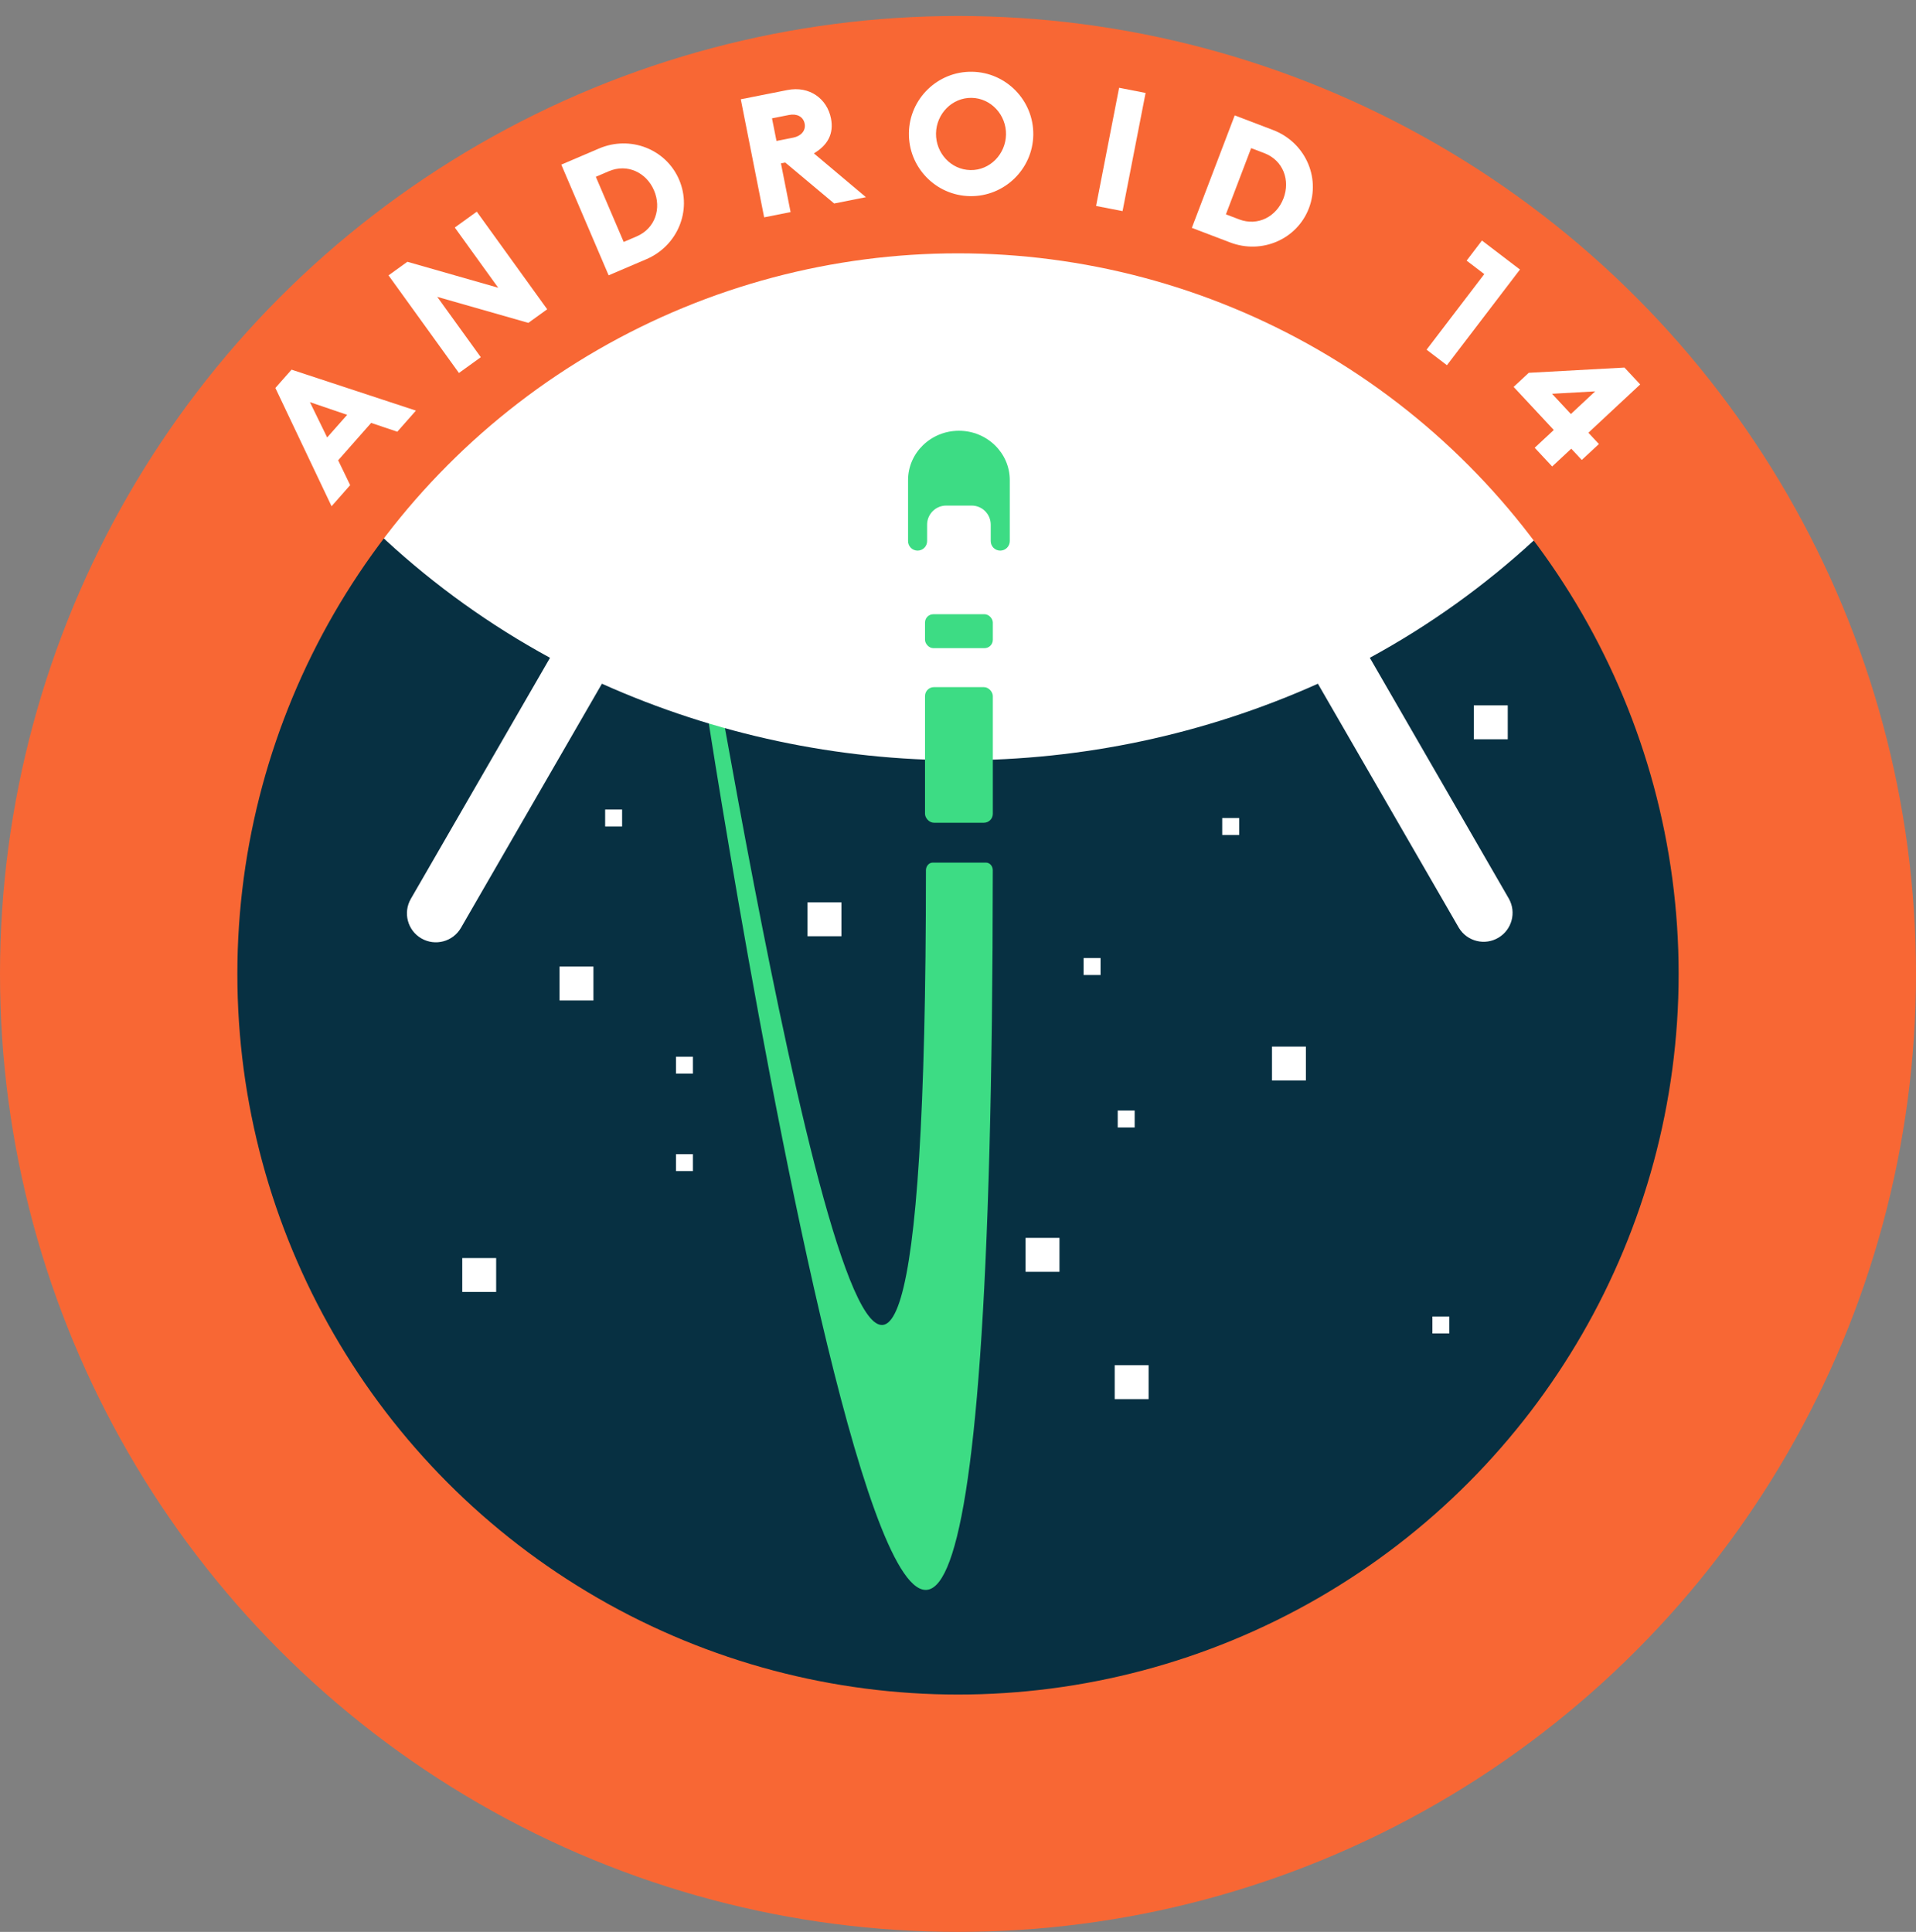 <svg viewBox="0 0 456.56 460.37" xmlns="http://www.w3.org/2000/svg"><rect x="0" y="0" width="456.56" height="460.37" fill="#808080" stroke="none"/><linearGradient id="a" gradientUnits="userSpaceOnUse" x1="228.28" x2="228.28" y1="-2.1" y2="326.51"><stop offset="0" stop-color="#073042"/><stop offset="1" stop-color="#073042"/></linearGradient><clipPath id="b"><circle cx="228.28" cy="232.09" r="200"/></clipPath><circle cx="228.28" cy="232.09" fill="url(#a)" r="200"/><g clip-path="url(#b)"><path d="m167.55 163.73 2.25-6.69c13.91 78.13 50.84 284.38 50.84 50.33 0-.97.72-1.81 1.61-1.81h12.7c.9 0 1.62.83 1.62 1.8-.2 409.91-69.03-43.64-69.03-43.64z" fill="#3ddc84"/><path d="m131.06 156.76-33.17 57.45c-1.9 3.3-.77 7.52 2.53 9.42s7.52.77 9.42-2.53l33.59-58.17c54.27 24.33 116.34 24.33 170.61 0l33.59 58.17c1.97 3.26 6.21 4.3 9.47 2.33 3.17-1.92 4.26-5.99 2.47-9.23l-33.16-57.45c56.95-30.97 95.91-88.64 101.61-156.76h-398.57c5.7 68.12 44.66 125.79 101.61 156.76z" fill="#fff"/><rect fill="#3ddc84" height="32.32" rx="2.13" width="16.16" x="220.42" y="163.74"/><rect fill="#3ddc84" height="8.08" rx="1.98" width="16.16" x="220.42" y="146.37"/><g fill="#fff"><path d="m144.2 192.91h4.04v4.04h-4.04z"/><path d="m161.08 251.81h4.04v4.04h-4.04z"/><path d="m341.32 313.72h4.04v4.04h-4.04z"/><path d="m258.21 228.31h4.04v4.04h-4.04z"/><path d="m291.24 194.93h4.04v4.04h-4.04z"/><path d="m266.34 264.64h4.04v4.04h-4.04z"/><path d="m303.1 249.4h8.08v8.08h-8.08z"/><path d="m161.08 275.03h4.04v4.04h-4.04z"/><path d="m192.42 215.03h8.08v8.08h-8.08z"/><path d="m244.38 294.99h8.08v8.08h-8.08z"/><path d="m265.62 325.33h8.08v8.08h-8.08z"/><path d="m133.33 230.33h8.08v8.08h-8.08z"/><path d="m351.2 168.09h8.08v8.08h-8.08z"/><path d="m110.15 299.79h8.08v8.08h-8.08z"/></g></g><circle cx="228.28" cy="232.09" fill="none" r="200" stroke="#f86734" stroke-miterlimit="10" stroke-width="56.56"/><path d="m228.5 102.65c-6.69 0-12.12 5.27-12.12 11.77v14.52c0 1.26 1.02 2.27 2.27 2.27 1.26 0 2.27-1.02 2.27-2.27v-3.91c0-2.51 2.03-4.55 4.55-4.55h6.06c2.51 0 4.55 2.03 4.55 4.55v3.91c0 1.26 1.02 2.27 2.27 2.27s2.27-1.02 2.27-2.27v-14.52c0-6.5-5.43-11.77-12.12-11.77z" fill="#3ddc84"/><g fill="#fff"><path d="m65.62 92.45 3.85-4.36 29.64 9.76-4.44 5.03-6.23-2.1-7.86 8.91 2.86 5.92-4.43 5.03-13.39-28.18zm17.09 6.4-8.86-3.02 4.11 8.42 4.76-5.39z"/><path d="m125.9 76.94-21.71-6.2 10.38 14.38-5.21 3.76-16.78-23.26 4.49-3.24 21.65 6.19-10.35-14.35 5.24-3.78 16.78 23.26z"/><path d="m133.75 39.23 8.99-3.84c7.43-3.18 15.96.12 19.09 7.44s-.38 15.76-7.81 18.94l-8.99 3.84zm17.95 17.11c4.46-1.91 5.96-6.72 4.15-10.96s-6.33-6.48-10.79-4.57l-3.08 1.32 6.64 15.53z"/><path d="m176.51 23.66 11.1-2.2c5.31-1.05 9.47 2.08 10.4 6.75.72 3.65-.76 6.37-4.07 8.34l12.4 10.44-7.57 1.5-11.65-9.76-1.03.2 2.3 11.61-6.3 1.25-5.57-28.14zm12.55 9.13c1.86-.37 3-1.71 2.68-3.33-.34-1.7-1.88-2.43-3.74-2.06l-4.04.8 1.07 5.39 4.04-.8z"/><path d="m216.58 31.68c.13-8.16 6.87-14.72 15.06-14.58 8.16.13 14.71 6.9 14.58 15.06s-6.91 14.71-15.06 14.58c-8.2-.13-14.71-6.9-14.58-15.06zm23.14.38c.08-4.64-3.54-8.66-8.18-8.74-4.69-.08-8.42 3.82-8.5 8.47s3.54 8.66 8.22 8.74c4.64.08 8.38-3.82 8.46-8.47z"/><path d="m266.67 20.92 6.31 1.23-5.49 28.16-6.31-1.23z"/><path d="m294.22 27.5 9.13 3.48c7.55 2.88 11.39 11.17 8.56 18.61s-11.22 11.07-18.77 8.19l-9.14-3.48zm1.02 24.77c4.53 1.73 8.96-.69 10.6-5 1.64-4.3-.05-9.05-4.58-10.78l-3.13-1.19-6.01 15.78 3.13 1.19z"/><path d="m353.69 65.32-4.21-3.21 3.65-4.79 9.06 6.91-17.4 22.8-4.85-3.7 13.75-18.02z"/><path d="m370.24 102.46-9.56-10.26 3.61-3.36 22.8-1.25 3.75 4.02-12.35 11.51 2.51 2.69-4.08 3.8-2.51-2.69-4.55 4.24-4.16-4.46 4.55-4.24zm9.87-9.2-10.28.58 4.49 4.82z"/></g></svg>
